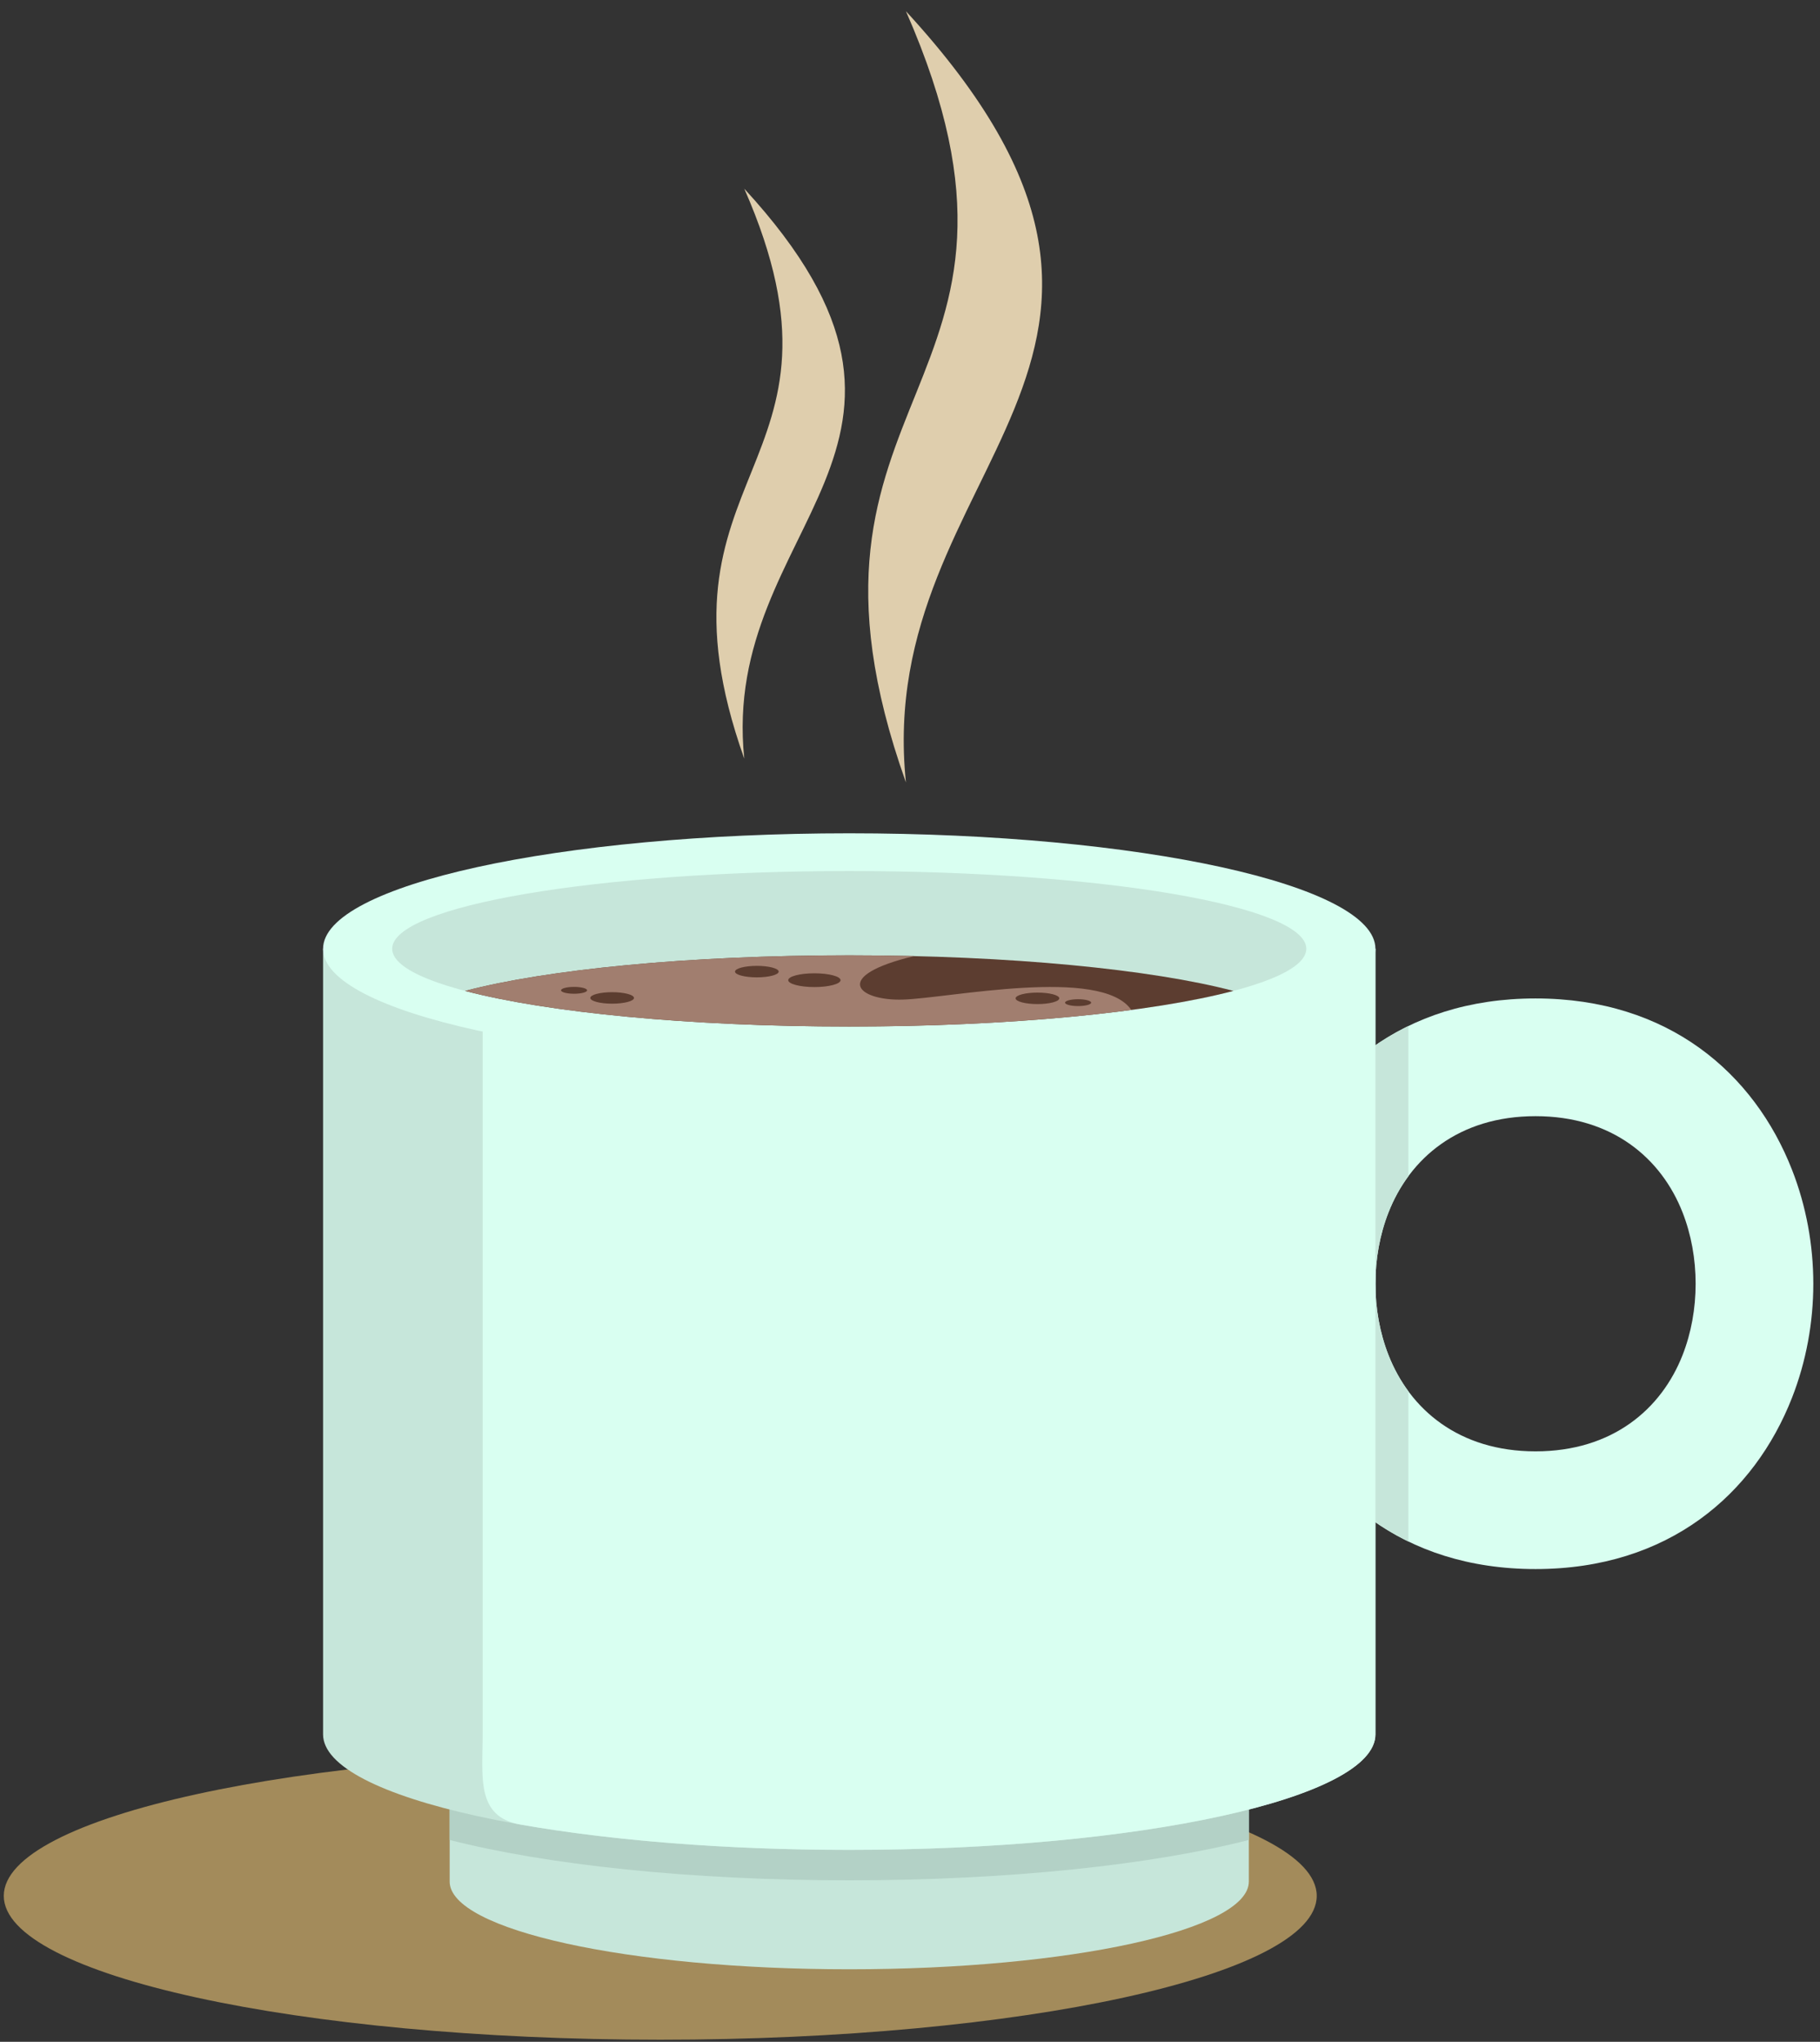 <?xml version="1.0" encoding="UTF-8"?>
<svg width="107px" height="120px" viewBox="0 0 107 120" version="1.1" xmlns="http://www.w3.org/2000/svg" xmlns:xlink="http://www.w3.org/1999/xlink">
    <rect x="0" y="0" width="107" height="120" fill="#333333" stroke="none"/>
    <title>Cup 8</title>
    <g id="Page-1" stroke="none" stroke-width="1" fill="none" fill-rule="evenodd">
        <g id="222629-P28RX6-279" transform="translate(-354, -335)">
            <g id="Cup-8" transform="translate(354.222, 335.659)">
                <path d="M38.595,119.218 C59.852,119.218 77.19,115.421 77.19,110.764 C77.19,106.108 59.852,102.31 38.595,102.31 C17.338,102.31 0,106.108 0,110.764 C0,115.421 17.338,119.218 38.595,119.218" id="Fill-112" fill="#A38B5B"></path>
                <path d="M53.039,45.324 C44.798,22.178 62.916,22.482 53.039,-5.68434189e-14 C71.986,20.578 51.093,26.61 53.039,45.324" id="Fill-113" fill="#DFCEAD"></path>
                <path d="M73.198,109.925 C73.198,112.771 62.68,115.079 49.706,115.079 C36.733,115.079 26.215,112.771 26.215,109.925 L26.215,74.86 L73.198,74.86 L73.198,109.925" id="Fill-114" fill="#C6E6DA"></path>
                <path d="M26.215,107.479 L26.215,74.86 L73.198,74.86 L73.198,107.479 C67.524,108.931 59.105,109.851 49.706,109.851 C40.307,109.851 31.889,108.931 26.215,107.479" id="Fill-115" fill="#B3D1C6"></path>
                <path d="M80.641,101.275 C80.641,105.024 66.791,108.062 49.706,108.062 C32.622,108.062 18.772,105.024 18.772,101.275 L18.772,55.102 L80.641,55.102 L80.641,101.275" id="Fill-116" fill="#C6E6DA"></path>
                <path d="M90.053,91.557 C82.219,91.557 77.189,87.141 74.974,81.49 C74.14,79.358 73.722,77.065 73.722,74.789 C73.722,72.513 74.14,70.22 74.974,68.089 C77.189,62.437 82.22,58.021 90.053,58.021 L90.053,64.94 C85.531,64.94 82.652,67.423 81.407,70.602 C80.896,71.905 80.641,73.339 80.641,74.789 C80.641,76.239 80.896,77.673 81.407,78.976 C82.652,82.155 85.53,84.639 90.053,84.639 L90.053,91.557 Z M90.053,58.021 C97.887,58.021 102.918,62.437 105.132,68.089 C105.967,70.22 106.385,72.513 106.385,74.789 C106.385,77.066 105.967,79.359 105.132,81.49 C102.918,87.142 97.887,91.557 90.053,91.557 L90.053,84.639 C94.576,84.639 97.455,82.155 98.7,78.976 C99.21,77.673 99.466,76.239 99.466,74.789 C99.466,73.339 99.21,71.905 98.7,70.603 C97.455,67.423 94.576,64.94 90.053,64.94 L90.053,58.021 L90.053,58.021 Z" id="Fill-117" fill="#D9FFF1"></path>
                <path d="M82.579,89.938 C78.915,88.158 76.378,85.073 74.974,81.49 C74.14,79.358 73.722,77.065 73.722,74.789 C73.722,72.513 74.14,70.22 74.974,68.088 C76.378,64.505 78.915,61.42 82.579,59.641 L82.579,68.468 C82.095,69.123 81.704,69.843 81.407,70.602 C80.896,71.905 80.641,73.339 80.641,74.789 C80.641,76.239 80.896,77.673 81.407,78.976 C81.704,79.735 82.095,80.455 82.579,81.11 L82.579,89.938" id="Fill-118" fill="#C6E6DA"></path>
                <path d="M80.641,101.275 C80.641,105.024 66.791,108.062 49.706,108.062 C42.393,108.062 35.672,107.504 30.377,106.574 C27.729,106.109 28.155,103.763 28.155,101.123 L28.155,55.102 L80.641,55.102 L80.641,101.275" id="Fill-119" fill="#D9FFF1"></path>
                <path d="M49.706,48.315 C66.791,48.315 80.641,51.354 80.641,55.102 C80.641,58.85 66.791,61.889 49.706,61.889 C32.622,61.889 18.772,58.85 18.772,55.102 C18.772,51.354 32.622,48.315 49.706,48.315" id="Fill-120" fill="#D9FFF1"></path>
                <path d="M49.706,50.533 C64.547,50.533 76.577,52.578 76.577,55.102 C76.577,57.625 64.547,59.671 49.706,59.671 C34.866,59.671 22.835,57.625 22.835,55.102 C22.835,52.578 34.866,50.533 49.706,50.533" id="Fill-121" fill="#C6E6DA"></path>
                <path d="M72.291,57.578 C67.505,58.837 59.179,59.671 49.706,59.671 C40.234,59.671 31.907,58.837 27.122,57.578 C31.907,56.319 40.234,55.486 49.706,55.486 C59.179,55.486 67.505,56.319 72.291,57.578" id="Fill-122" fill="#5C3D30"></path>
                <path d="M66.289,58.697 C61.722,59.307 55.964,59.671 49.706,59.671 C40.234,59.671 31.907,58.837 27.122,57.578 C31.907,56.319 40.234,55.485 49.706,55.485 C51.002,55.485 52.276,55.501 53.523,55.531 C48.624,56.701 50.174,58.17 52.867,58.088 C55.561,58.007 64.531,56.123 66.289,58.697" id="Fill-123" fill="#A17E6F"></path>
                <path d="M47.658,57.352 C48.505,57.352 49.195,57.17 49.195,56.947 C49.195,56.724 48.505,56.543 47.658,56.543 C46.811,56.543 46.119,56.724 46.119,56.947 C46.119,57.17 46.811,57.352 47.658,57.352" id="Fill-124" fill="#5C3D30"></path>
                <path d="M44.274,56.782 C44.981,56.782 45.558,56.63 45.558,56.444 C45.558,56.258 44.981,56.106 44.274,56.106 C43.567,56.106 42.991,56.258 42.991,56.444 C42.991,56.63 43.567,56.782 44.274,56.782" id="Fill-125" fill="#5C3D30"></path>
                <path d="M35.767,58.329 C36.474,58.329 37.051,58.177 37.051,57.991 C37.051,57.805 36.474,57.653 35.767,57.653 C35.06,57.653 34.483,57.805 34.483,57.991 C34.483,58.177 35.06,58.329 35.767,58.329" id="Fill-126" fill="#5C3D30"></path>
                <path d="M33.528,57.745 C33.95,57.745 34.294,57.655 34.294,57.544 C34.294,57.432 33.95,57.342 33.528,57.342 C33.106,57.342 32.762,57.432 32.762,57.544 C32.762,57.655 33.106,57.745 33.528,57.745" id="Fill-127" fill="#5C3D30"></path>
                <path d="M63.161,58.469 C63.583,58.469 63.927,58.379 63.927,58.268 C63.927,58.157 63.583,58.066 63.161,58.066 C62.739,58.066 62.395,58.157 62.395,58.268 C62.395,58.379 62.739,58.469 63.161,58.469" id="Fill-128" fill="#5C3D30"></path>
                <path d="M60.771,58.352 C61.479,58.352 62.055,58.201 62.055,58.014 C62.055,57.828 61.479,57.677 60.771,57.677 C60.064,57.677 59.487,57.828 59.487,58.014 C59.487,58.201 60.064,58.352 60.771,58.352" id="Fill-129" fill="#5C3D30"></path>
                <path d="M43.535,43.929 C37.444,26.822 50.835,27.047 43.535,10.431 C57.539,25.64 42.096,30.098 43.535,43.929" id="Fill-130" fill="#DFCEAD"></path>
            </g>
        </g>
    </g>
</svg>